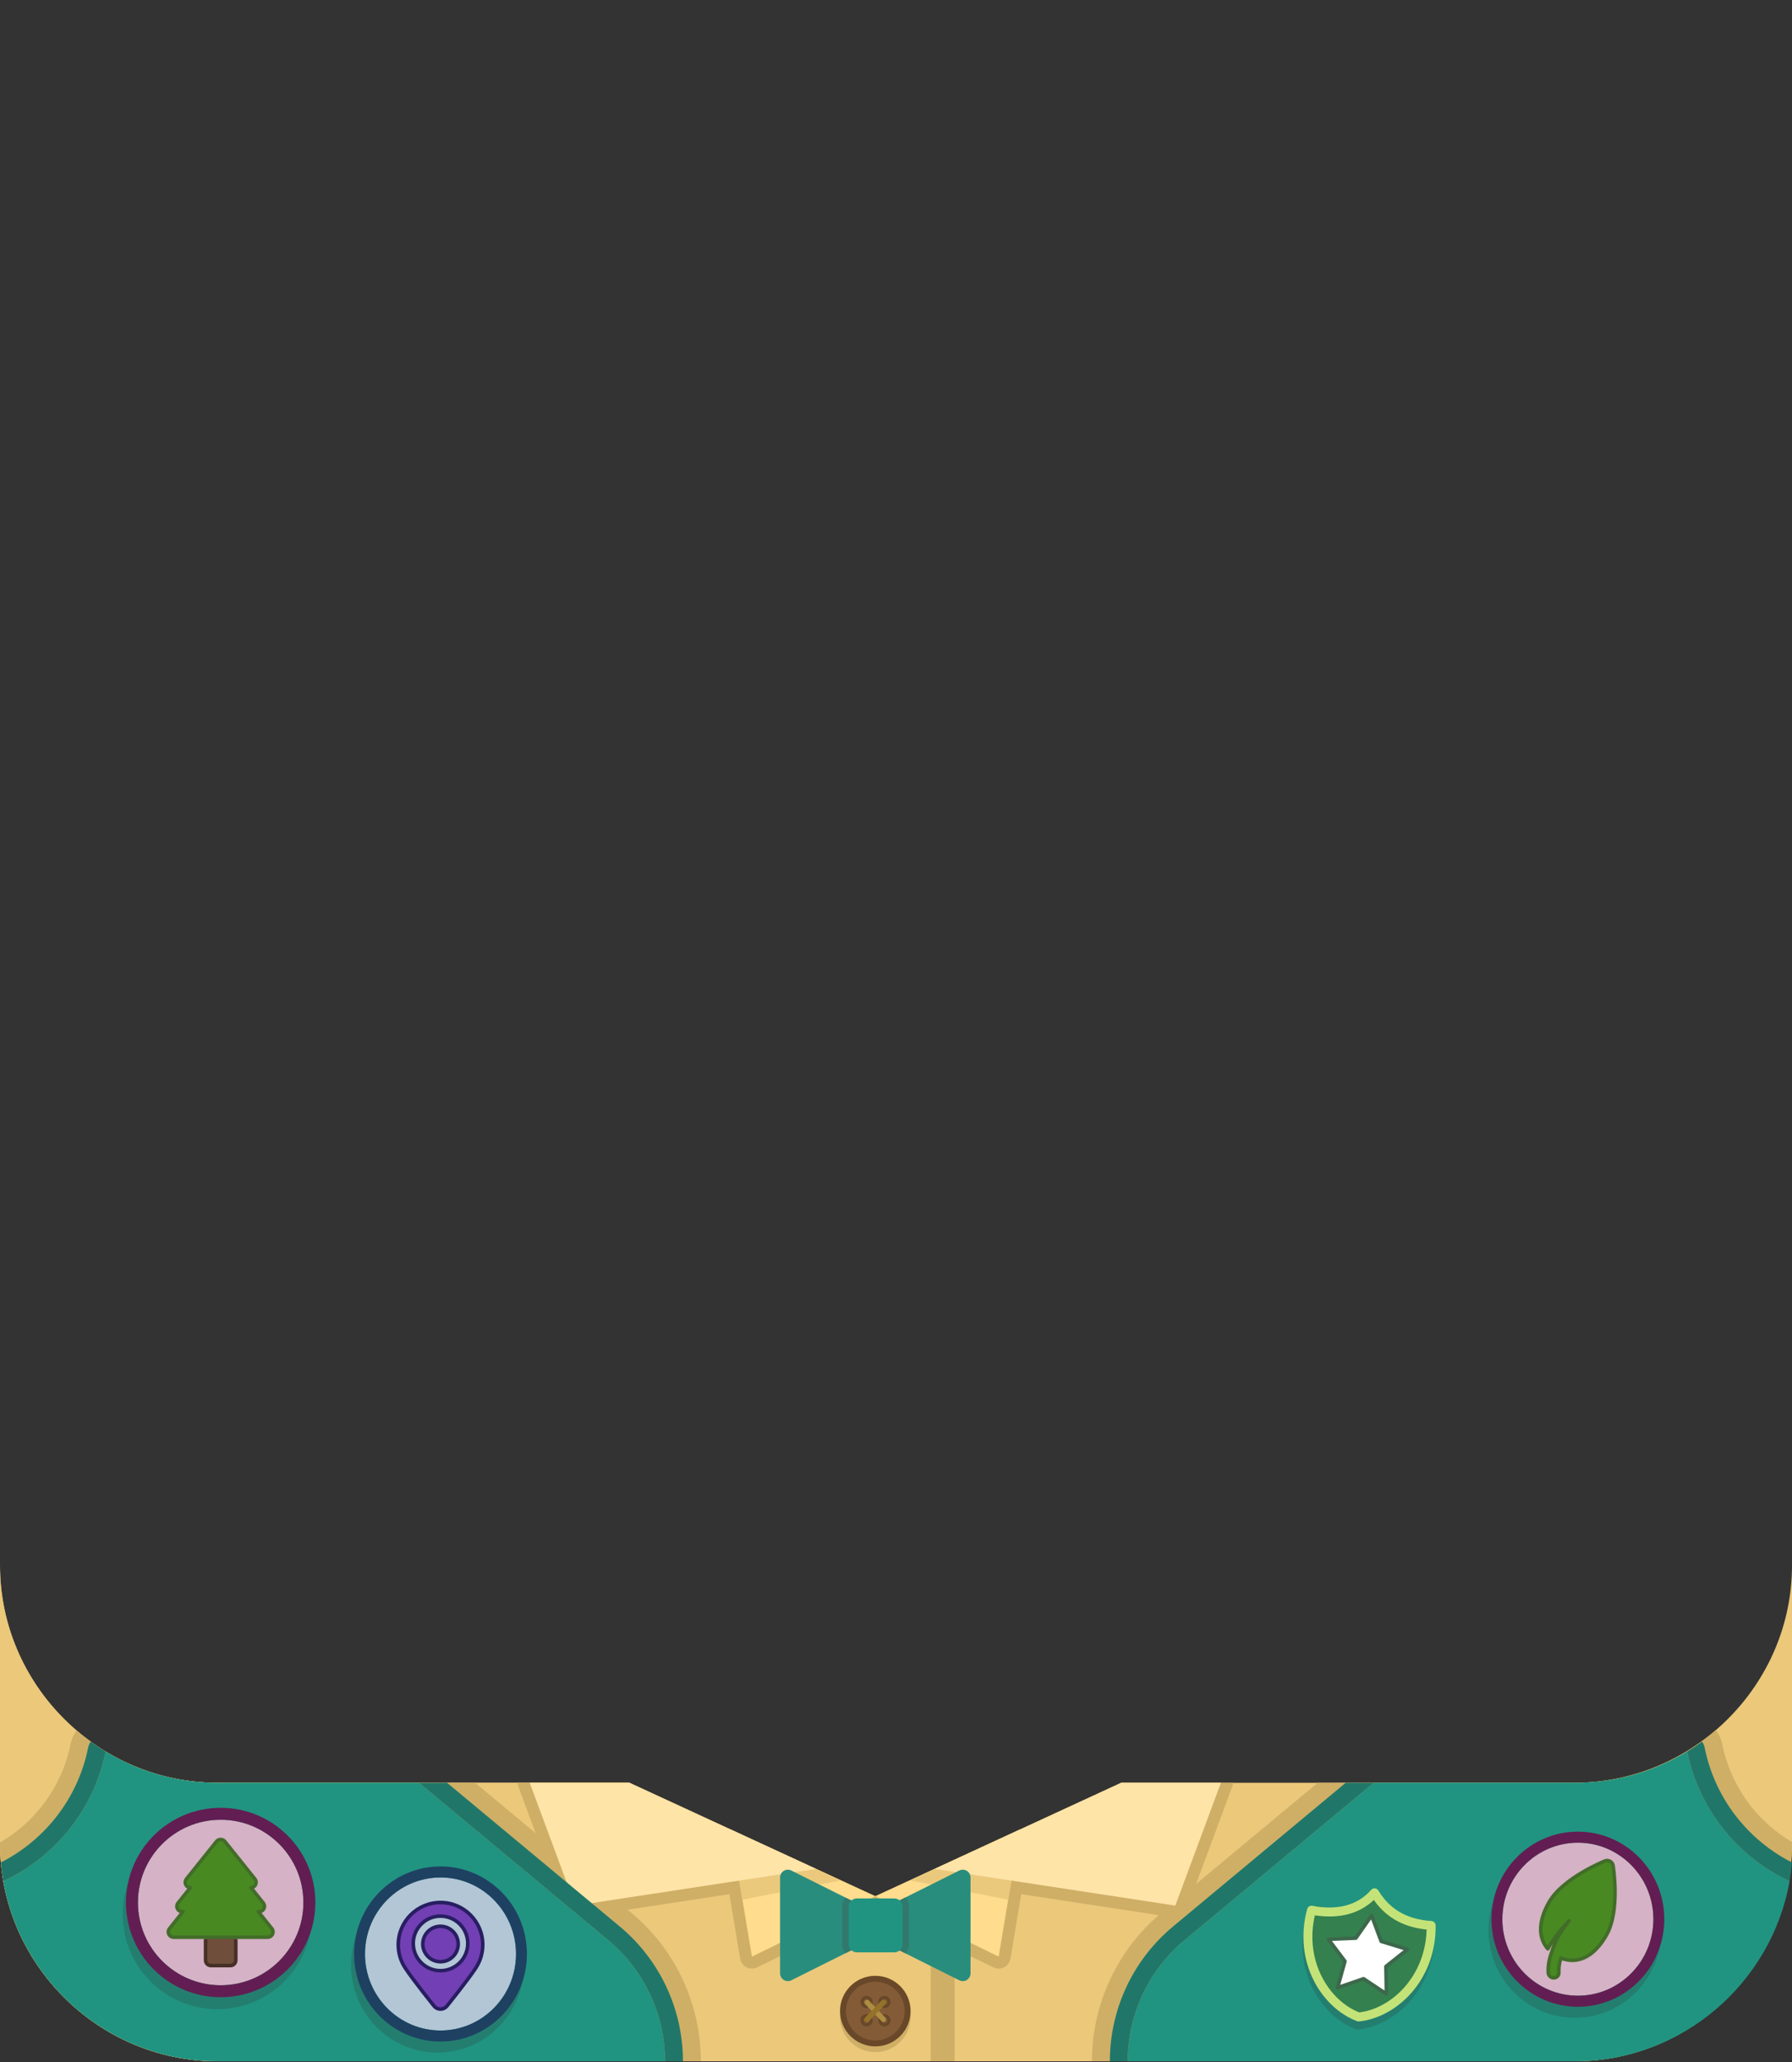<?xml version="1.0" encoding="UTF-8" standalone="no"?><!DOCTYPE svg PUBLIC "-//W3C//DTD SVG 1.1//EN" "http://www.w3.org/Graphics/SVG/1.1/DTD/svg11.dtd"><svg width="100%" height="100%" viewBox="0 0 1250 1438" version="1.1" xmlns="http://www.w3.org/2000/svg" xmlns:xlink="http://www.w3.org/1999/xlink" xml:space="preserve" xmlns:serif="http://www.serif.com/" style="fill-rule:evenodd;clip-rule:evenodd;stroke-linejoin:round;stroke-miterlimit:2;"><rect x="0" y="0" width="1250" height="1438" fill="#333333" stroke="none"/><g id="GirlScout"><g id="ClothingGirlScout"><g><path d="M782.168,1243.25l316.249,0c83.156,0 151.583,-68.427 151.583,-151.583l0,194.25c0,83.156 -68.427,151.583 -151.583,151.583l-946.834,0c-83.156,0 -151.583,-68.427 -151.583,-151.583l-0,-194.207c-0,83.132 68.408,151.54 151.542,151.54l287.415,0l171.605,79.203l171.606,-79.203Z" style="fill:#ebc87a;"/><path d="M649.239,1437.5l-497.656,0c-83.156,0 -151.583,-68.427 -151.583,-151.583l-0,-194.207c-0,83.132 68.408,151.54 151.542,151.54l287.415,0l171.605,79.203l38.677,-0l-0,115.047Z" style="fill:#ebc87a;"/><path d="M-0,1284.94c24.97,-14.493 43.289,-39.209 49.17,-68.412c0.647,-3.212 1.908,-6.217 3.669,-8.875c0.188,-0.284 0.387,-0.558 0.596,-0.824c26.515,22.667 60.831,36.421 98.107,36.421l179.819,0l108.937,90.635c30.779,25.607 48.58,63.576 48.58,103.615l-337.295,0c-83.156,0 -151.583,-68.427 -151.583,-151.583l-0,-0.977Zm761.678,152.56c-0,-40.039 17.801,-78.008 48.579,-103.615l108.938,-90.635l179.222,0c37.441,0 71.897,-13.872 98.465,-36.715c0.297,0.355 0.576,0.728 0.835,1.118c1.761,2.658 3.022,5.663 3.669,8.875c5.837,28.986 23.928,53.552 48.614,68.087l0,1.302c0,4.264 -0.18,8.489 -0.533,12.669c-6.508,77.143 -71.85,138.625 -150.495,138.913c-0.185,0.001 -0.37,0.001 -0.555,0.001l-336.739,-0Z" style="fill:#cfaf66;"/><path d="M649.239,1361.13c-0,-10.258 -4.075,-20.095 -11.328,-27.348c-7.253,-7.253 -17.09,-11.327 -27.348,-11.327c-0,-0 -0.001,-0 -0.001,-0l0,115.047l38.677,-0l-0,-76.372Z" style="fill:#ebc87a;"/><g><circle cx="610.562" cy="1406.49" r="24.613" style="fill:#cfaf66;"/><circle cx="610.562" cy="1402.51" r="22.529" style="fill:#835c37;"/><path d="M610.562,1377.89c13.585,-0 24.613,11.029 24.613,24.613c0,13.584 -11.028,24.612 -24.613,24.612c-13.584,0 -24.612,-11.028 -24.612,-24.612c-0,-13.584 11.028,-24.613 24.612,-24.613Zm0,4.167c-11.284,-0 -20.445,9.161 -20.445,20.446c-0,11.284 9.161,20.446 20.445,20.446c11.285,-0 20.446,-9.162 20.446,-20.446c0,-11.285 -9.161,-20.446 -20.446,-20.446Z" style="fill:#694829;"/><path d="M616.935,1404.6c-2.365,0 -4.285,1.921 -4.285,4.286c-0,2.366 1.92,4.286 4.285,4.286c2.366,-0 4.286,-1.92 4.286,-4.286c0,-2.365 -1.92,-4.286 -4.286,-4.286Zm-12.453,0c-2.366,0 -4.286,1.921 -4.286,4.286c-0,2.366 1.92,4.286 4.286,4.286c2.365,-0 4.285,-1.92 4.285,-4.286c0,-2.365 -1.92,-4.286 -4.285,-4.286Zm12.453,2.268c1.115,-0 2.019,0.904 2.019,2.018c0,1.114 -0.904,2.019 -2.019,2.019c-1.114,-0 -2.018,-0.905 -2.018,-2.019c-0,-1.114 0.904,-2.018 2.018,-2.018Zm-12.453,-0c1.114,-0 2.018,0.904 2.018,2.018c0,1.114 -0.904,2.019 -2.018,2.019c-1.114,-0 -2.019,-0.905 -2.019,-2.019c0,-1.114 0.905,-2.018 2.019,-2.018Zm-0,-15.031c-2.366,0 -4.286,1.921 -4.286,4.286c-0,2.365 1.92,4.286 4.286,4.286c2.365,-0 4.285,-1.921 4.285,-4.286c0,-2.365 -1.92,-4.286 -4.285,-4.286Zm12.453,0c-2.365,0 -4.285,1.921 -4.285,4.286c-0,2.365 1.92,4.286 4.285,4.286c2.366,-0 4.286,-1.921 4.286,-4.286c0,-2.365 -1.92,-4.286 -4.286,-4.286Zm-12.453,2.267c1.114,0 2.018,0.905 2.018,2.019c0,1.114 -0.904,2.018 -2.018,2.018c-1.114,0 -2.019,-0.904 -2.019,-2.018c0,-1.114 0.905,-2.019 2.019,-2.019Zm12.453,0c1.115,0 2.019,0.905 2.019,2.019c0,1.114 -0.904,2.018 -2.019,2.018c-1.114,0 -2.018,-0.904 -2.018,-2.018c-0,-1.114 0.904,-2.019 2.018,-2.019Z" style="fill:#694829;"/><path d="M603.546,1397.73l11.333,11.769c0.694,0.721 1.843,0.742 2.564,0.048c0.721,-0.694 0.743,-1.843 0.049,-2.564l-11.333,-11.769c-0.694,-0.721 -1.843,-0.743 -2.564,-0.048c-0.721,0.694 -0.743,1.843 -0.049,2.564Z" style="fill:#ae8d42;"/><path d="M617.492,1397.73l-11.333,11.769c-0.694,0.721 -1.843,0.742 -2.564,0.048c-0.721,-0.694 -0.743,-1.843 -0.049,-2.564l11.333,-11.769c0.694,-0.721 1.843,-0.743 2.564,-0.048c0.721,0.694 0.743,1.843 0.049,2.564Z" style="fill:#947328;"/></g><path d="M649.239,1437.5l-0,-76.372c-0,-10.258 -4.075,-20.095 -11.328,-27.348c-7.253,-7.253 -17.091,-11.327 -27.348,-11.327l24.122,-11.134c5.514,2.67 10.597,6.262 15.011,10.676c10.379,10.379 16.209,24.455 16.209,39.133l0,76.372l-16.666,-0Z" style="fill:#cfaf66;"/><path d="M610.562,1331.73l-82.392,40.285c-2.364,1.156 -5.134,1.127 -7.473,-0.076c-2.34,-1.204 -3.973,-3.442 -4.407,-6.036l-7.513,-44.941l-106.229,16.201c-3.906,0.596 -7.694,-1.633 -9.069,-5.338l-31.808,-85.674c-0.349,-0.941 -0.521,-1.923 -0.521,-2.9l77.807,0l171.605,79.203l171.606,-79.203l77.807,0c-0,0.977 -0.172,1.959 -0.521,2.9l-31.808,85.674c-1.375,3.705 -5.163,5.934 -9.069,5.338l-106.229,-16.201l-7.513,44.941c-0.434,2.594 -2.067,4.832 -4.407,6.036c-2.339,1.203 -5.109,1.232 -7.473,0.076l-82.393,-40.285Z" style="fill:#cfaf66;"/><g><path d="M610.562,1322.45l86.054,42.075l14.817,-88.631l-100.871,46.556" style="fill:#ffdc8e;"/><path d="M634.685,1311.32l68.569,13.502l8.179,-48.924l-76.748,35.422" style="fill:#ebc97c;"/><path d="M652,1303.33l167.834,25.596l31.807,-85.674l-69.473,0l-130.168,60.078" style="fill:#ffe4a8;"/></g><g><path d="M610.562,1322.45l-86.053,42.075l-14.817,-88.631l100.87,46.556" style="fill:#ffdc8e;"/><path d="M586.44,1311.32l-68.569,13.502l-8.179,-48.924l76.748,35.422" style="fill:#ebc97c;"/><path d="M569.125,1303.33l-167.834,25.596l-31.807,-85.674l69.473,0l130.168,60.078" style="fill:#ffe4a8;"/></g></g><g><path d="M73.678,1221.46c22.814,13.812 49.48,21.786 77.864,21.786l140.73,0l132.037,109.853c25.07,20.858 39.569,51.783 39.569,84.395l-312.295,0.002c-74.299,0 -136.84,-54.627 -149.319,-125.578c36.267,-16.844 63.314,-50.239 71.414,-90.458Z" style="fill:#209481;"/><path d="M0.556,1298.86c30.919,-15.678 53.829,-44.91 60.868,-79.861c0.323,-1.606 0.954,-3.108 1.834,-4.437c3.374,2.439 6.85,4.744 10.42,6.905c-8.1,40.219 -35.147,73.614 -71.414,90.458c-0.756,-4.298 -1.328,-8.656 -1.708,-13.065Zm463.322,138.642c-0,-32.612 -14.499,-63.538 -39.569,-84.396l-132.037,-109.853l19.545,0l120.487,100.244c27.924,23.232 44.074,57.68 44.074,94.005l-12.5,0Z" style="fill:#207769;"/></g><g><path d="M1176.88,1221.46c-22.814,13.812 -49.481,21.786 -77.864,21.786l-140.731,0l-132.036,109.853c-25.07,20.858 -39.569,51.783 -39.569,84.395l312.294,0.002c74.3,0 136.84,-54.627 149.32,-125.578c-36.267,-16.844 -63.314,-50.239 -71.414,-90.458Z" style="fill:#209481;"/><path d="M1250,1298.86c-30.92,-15.678 -53.829,-44.91 -60.868,-79.861c-0.324,-1.606 -0.954,-3.108 -1.834,-4.437c-3.374,2.439 -6.85,4.744 -10.42,6.905c8.1,40.219 35.147,73.614 71.414,90.458c0.756,-4.298 1.328,-8.656 1.708,-13.065Zm-463.322,138.642c-0,-32.612 14.499,-63.538 39.569,-84.396l132.036,-109.853l-19.544,0l-120.487,100.244c-27.924,23.232 -44.074,57.68 -44.074,94.005l12.5,0Z" style="fill:#207769;"/></g><g><path d="M610.562,1333.75l58.584,-29.291c1.679,-0.84 3.673,-0.75 5.27,0.237c1.597,0.987 2.569,2.73 2.569,4.607l-0,66.869c-0,1.877 -0.972,3.621 -2.569,4.608c-1.597,0.986 -3.591,1.076 -5.27,0.237l-58.584,-29.292l-58.583,29.292c-1.679,0.839 -3.673,0.749 -5.27,-0.237c-1.597,-0.987 -2.569,-2.731 -2.569,-4.608l0,-66.869c0,-1.877 0.972,-3.62 2.569,-4.607c1.597,-0.987 3.591,-1.077 5.27,-0.237l58.583,29.291Z" style="fill:#288d7c;"/><path d="M589.678,1323.31l20.884,10.442l21.201,-10.6c1.471,1.782 2.356,4.066 2.356,6.554l-0,26.067c-0,2.489 -0.885,4.773 -2.356,6.554l-21.201,-10.6l-20.884,10.442c-1.395,-1.757 -2.228,-3.98 -2.228,-6.396l-0,-26.067c-0,-2.416 0.833,-4.638 2.228,-6.396Z" style="fill:#32796d;"/><path d="M629.58,1329.71c0,-3.18 -2.582,-5.763 -5.763,-5.763l-26.066,0c-3.181,0 -5.763,2.583 -5.763,5.763l-0,26.067c-0,3.181 2.582,5.763 5.763,5.763l26.066,-0c3.181,-0 5.763,-2.582 5.763,-5.763l0,-26.067Z" style="fill:#209481;"/></g><g><circle cx="151.648" cy="1335.1" r="66.05" style="fill:#28685e;fill-opacity:0.5;"/><circle cx="153.926" cy="1326.77" r="57.717" style="fill:#d5b2c5;"/><path d="M153.926,1260.72c36.454,0 66.05,29.596 66.05,66.05c-0,36.454 -29.596,66.05 -66.05,66.05c-36.454,-0 -66.05,-29.596 -66.05,-66.05c0,-36.454 29.596,-66.05 66.05,-66.05Zm-0,8.333c-31.855,0 -57.717,25.862 -57.717,57.717c0,31.855 25.862,57.717 57.717,57.717c31.855,-0 57.716,-25.862 57.716,-57.717c0,-31.855 -25.861,-57.717 -57.716,-57.717Z" style="fill:#621e52;"/><g><path d="M143.393,1350.98l21.066,-0l-0,16.047c-0,2.057 -1.675,3.724 -3.74,3.724l-13.586,-0c-2.065,-0 -3.74,-1.667 -3.74,-3.724l0,-16.047Z" style="fill:#704e3c;"/><path d="M187.201,1352.21c-0.162,0.016 -0.325,0.024 -0.489,0.024c-0,-0 -21.003,-0 -21.003,-0l-0,14.797c-0,2.745 -2.233,4.974 -4.99,4.974l-13.586,-0c-2.757,-0 -4.99,-2.229 -4.99,-4.974l0,-14.797l-21.003,-0c-0.164,-0 -0.327,-0.008 -0.489,-0.024l23.992,-0l0,14.821c0,1.368 1.116,2.474 2.49,2.474l13.586,-0c1.373,-0 2.49,-1.106 2.49,-2.474l-0,-14.821l23.992,-0Z" style="fill:#453026;"/><path d="M186.712,1350.98l-65.572,-0c-1.437,-0 -2.746,-0.82 -3.369,-2.109c-0.624,-1.289 -0.45,-2.82 0.446,-3.939l9.449,-11.789l-0.555,0c-1.436,0 -2.746,-0.82 -3.369,-2.109c-0.623,-1.289 -0.45,-2.82 0.447,-3.938l8.564,-10.686c-1.362,-0.069 -2.585,-0.872 -3.181,-2.105c-0.623,-1.289 -0.449,-2.82 0.447,-3.938l20.984,-26.183c0.71,-0.885 1.785,-1.401 2.923,-1.401c1.138,0 2.213,0.516 2.923,1.401l20.984,26.183c0.896,1.118 1.07,2.649 0.447,3.938c-0.596,1.233 -1.819,2.036 -3.181,2.105l8.564,10.686c0.897,1.118 1.07,2.649 0.447,3.938c-0.623,1.289 -1.933,2.109 -3.369,2.109l-0.555,0l9.449,11.789c0.896,1.119 1.069,2.65 0.446,3.939c-0.623,1.289 -1.933,2.109 -3.369,2.109Z" style="fill:#488922;"/><path d="M125.365,1334.06c-1.176,-0.44 -2.163,-1.318 -2.727,-2.485c-0.829,-1.715 -0.598,-3.752 0.594,-5.239c-0,-0 7.413,-9.25 7.413,-9.25c-0.931,-0.485 -1.703,-1.261 -2.177,-2.24c-0.829,-1.715 -0.598,-3.751 0.594,-5.239l20.984,-26.183c0.942,-1.175 2.37,-1.86 3.88,-1.86c1.51,0 2.938,0.685 3.88,1.86l20.984,26.183c1.192,1.488 1.423,3.524 0.594,5.239c-0.474,0.979 -1.246,1.755 -2.177,2.24l7.413,9.25c1.192,1.487 1.423,3.524 0.594,5.239c-0.564,1.167 -1.551,2.045 -2.727,2.485l8.104,10.113c1.192,1.487 1.423,3.523 0.594,5.238c-0.827,1.712 -2.565,2.802 -4.473,2.802l-65.572,-0c-1.908,-0 -3.646,-1.09 -4.473,-2.802c-0.829,-1.715 -0.599,-3.751 0.594,-5.238l8.104,-10.113Zm53.864,-0.143c-0.423,-0.509 -0.705,-2.034 0.972,-1.993l0.527,-0c0.025,-0 0.05,0.001 0.082,-0.001c0.938,-0.026 1.787,-0.57 2.196,-1.416c0.418,-0.863 0.301,-1.888 -0.299,-2.638l-8.565,-10.686c-0.288,-0.359 -0.35,-0.849 -0.161,-1.269c0.188,-0.42 0.597,-0.699 1.057,-0.722c0.915,-0.046 1.737,-0.585 2.138,-1.413c0.417,-0.864 0.301,-1.889 -0.3,-2.638l-20.984,-26.183c-0.477,-0.596 -1.201,-0.942 -1.966,-0.942c-0.765,0 -1.489,0.346 -1.966,0.942l-20.984,26.183c-0.601,0.749 -0.717,1.774 -0.3,2.638c0.4,0.828 1.223,1.367 2.138,1.413c0.46,0.023 0.868,0.302 1.057,0.722c0.189,0.42 0.127,0.91 -0.161,1.269l-8.565,10.686c-0.6,0.75 -0.717,1.775 -0.299,2.638c0.419,0.867 1.3,1.417 2.265,1.417l0.435,-0c0.878,-0.078 1.842,0.999 1.077,1.993l-9.449,11.789c-0.6,0.749 -0.717,1.775 -0.299,2.638c0.418,0.867 1.299,1.417 2.265,1.417l65.572,-0c0.965,-0 1.847,-0.55 2.265,-1.417c0.418,-0.863 0.301,-1.889 -0.299,-2.638l-9.449,-11.789Z" style="fill:#426d29;"/></g></g><g><ellipse cx="305.193" cy="1370.38" rx="60.283" ry="61.066" style="fill:#28685e;fill-opacity:0.5;"/><ellipse cx="307.272" cy="1362.67" rx="52.677" ry="53.361" style="fill:#b2c6d5;"/><path d="M307.272,1301.61c33.271,-0 60.283,27.362 60.283,61.065c-0,33.703 -27.012,61.066 -60.283,61.066c-33.271,0 -60.283,-27.363 -60.283,-61.066c-0,-33.703 27.012,-61.065 60.283,-61.065Zm-0,7.704c-29.073,0 -52.677,23.91 -52.677,53.361c-0,29.451 23.604,53.362 52.677,53.362c29.073,-0 52.677,-23.911 52.677,-53.362c0,-29.451 -23.604,-53.361 -52.677,-53.361Z" style="fill:#1e4162;"/><path d="M307.272,1401.1c1.748,-0 3.402,-0.789 4.502,-2.147c-0,-0 14.585,-18.031 20.205,-26.661c3.008,-4.62 4.759,-10.134 4.759,-16.054c-0,-16.263 -13.203,-29.466 -29.466,-29.466c-16.263,0 -29.466,13.203 -29.466,29.466c0,5.92 1.75,11.434 4.759,16.054c5.62,8.63 20.205,26.661 20.205,26.661c1.1,1.358 2.754,2.147 4.502,2.147Zm-0,-64.836c10.502,-0 19.028,8.526 19.028,19.027c-0,10.502 -8.526,19.028 -19.028,19.028c-10.502,0 -19.028,-8.526 -19.028,-19.028c0,-10.501 8.526,-19.027 19.028,-19.027Zm-0,7.1c-6.817,-0 -12.351,5.534 -12.351,12.351c-0,6.817 5.534,12.351 12.351,12.351c6.817,-0 12.351,-5.534 12.351,-12.351c-0,-6.817 -5.534,-12.351 -12.351,-12.351Z" style="fill:#733fb4;"/><path d="M307.272,1402.35c-2.125,-0 -4.136,-0.96 -5.473,-2.611c-0,-0 -14.64,-18.102 -20.282,-26.765c-3.136,-4.817 -4.961,-10.565 -4.961,-16.736c0,-16.953 13.763,-30.716 30.716,-30.716c16.952,0 30.716,13.763 30.716,30.716c-0,6.171 -1.825,11.919 -4.962,16.736c-5.641,8.663 -20.281,26.765 -20.281,26.765c-1.337,1.651 -3.348,2.611 -5.473,2.611Zm-0,-2.5c1.37,-0 2.668,-0.619 3.53,-1.684c0.082,-0.101 14.547,-17.983 20.129,-26.556c2.881,-4.424 4.557,-9.704 4.557,-15.372c-0,-15.573 -12.643,-28.216 -28.216,-28.216c-15.573,0 -28.216,12.643 -28.216,28.216c0,5.668 1.676,10.948 4.556,15.372c5.583,8.573 20.048,26.455 20.13,26.556c0.862,1.065 2.159,1.684 3.53,1.684Zm-0,-64.836c11.192,-0 20.278,9.086 20.278,20.277c-0,11.192 -9.086,20.278 -20.278,20.278c-11.192,0 -20.278,-9.086 -20.278,-20.278c0,-11.191 9.086,-20.277 20.278,-20.277Zm-0,2.5c-9.812,-0 -17.778,7.966 -17.778,17.777c0,9.812 7.966,17.778 17.778,17.778c9.812,0 17.778,-7.966 17.778,-17.778c-0,-9.811 -7.966,-17.777 -17.778,-17.777Zm-0,4.6c7.507,-0 13.601,6.094 13.601,13.601c-0,7.506 -6.094,13.601 -13.601,13.601c-7.507,-0 -13.601,-6.095 -13.601,-13.601c-0,-7.507 6.094,-13.601 13.601,-13.601Zm-0,2.5c-6.127,-0 -11.101,4.974 -11.101,11.101c-0,6.127 4.974,11.101 11.101,11.101c6.127,-0 11.101,-4.974 11.101,-11.101c-0,-6.127 -4.974,-11.101 -11.101,-11.101Z" style="fill:#281e62;"/></g><g><ellipse cx="1098.56" cy="1346.12" rx="60.283" ry="61.066" style="fill:#28685e;fill-opacity:0.5;"/><ellipse cx="1100.64" cy="1338.42" rx="52.677" ry="53.361" style="fill:#d5b2c5;"/><path d="M1100.64,1277.35c33.271,-0 60.283,27.362 60.283,61.065c-0,33.703 -27.012,61.066 -60.283,61.066c-33.271,0 -60.283,-27.363 -60.283,-61.066c-0,-33.703 27.012,-61.065 60.283,-61.065Zm-0,7.704c-29.074,0 -52.678,23.911 -52.678,53.361c0,29.451 23.604,53.362 52.678,53.362c29.073,-0 52.677,-23.911 52.677,-53.362c-0,-29.45 -23.604,-53.361 -52.677,-53.361Z" style="fill:#621e52;"/><path d="M1082.3,1361.64c-1.739,4.581 -2.55,9.461 -2.292,14.147c0.11,1.993 1.848,3.577 3.879,3.536c2.031,-0.041 3.591,-1.692 3.481,-3.685c-0.185,-3.356 0.32,-6.835 1.429,-10.155c3.668,1.485 7.528,1.986 11.433,1.289c6.854,-1.221 14.119,-6.297 20.421,-17.453c9.738,-17.239 4.53,-48.379 4.53,-48.379c-0.21,-1.206 -0.969,-2.27 -2.061,-2.886c-1.091,-0.617 -2.394,-0.718 -3.535,-0.275c-0,0 -29.359,11.613 -39.098,28.853c-6.301,11.155 -6.898,19.998 -4.407,26.498c0.851,2.22 2.061,4.203 3.575,5.948c3.994,-7.064 8.963,-13.576 14.874,-19.557c-5.035,6.097 -9.446,13.025 -12.229,22.119Z" style="fill:#488922;"/><path d="M1081.1,1361.28l0.013,-0.038c0.574,-1.872 1.216,-3.655 1.926,-5.377c-0.8,1.259 -1.566,2.537 -2.3,3.834c-0.199,0.353 -0.559,0.588 -0.963,0.629c-0.404,0.04 -0.802,-0.118 -1.069,-0.425c-1.609,-1.853 -2.895,-3.961 -3.798,-6.32c-2.59,-6.757 -2.065,-15.964 4.486,-27.56c9.905,-17.534 39.726,-29.4 39.726,-29.4l0.007,-0.003c1.486,-0.577 3.182,-0.451 4.603,0.351c1.421,0.803 2.405,2.191 2.677,3.761l0.001,0.008c0,0 5.231,31.666 -4.674,49.2c-6.55,11.597 -14.165,16.799 -21.289,18.069c-3.691,0.658 -7.345,0.312 -10.849,-0.887c-0.791,2.789 -1.139,5.665 -0.985,8.454c0.149,2.699 -1.952,4.948 -4.704,5.003c-2.703,0.055 -5.006,-2.065 -5.152,-4.717c-0.266,-4.83 0.562,-9.858 2.344,-14.582Zm2.365,0.81c-1.677,4.415 -2.461,9.118 -2.213,13.634c0.074,1.334 1.247,2.383 2.606,2.356c1.31,-0.027 2.329,-1.081 2.258,-2.367c-0.194,-3.51 0.332,-7.148 1.492,-10.62c0.109,-0.328 0.349,-0.595 0.662,-0.74c0.314,-0.144 0.673,-0.152 0.992,-0.023c3.447,1.396 7.075,1.872 10.745,1.218c6.583,-1.174 13.499,-6.122 19.552,-16.837c9.494,-16.808 4.467,-47.066 4.386,-47.553c-0.147,-0.841 -0.682,-1.58 -1.443,-2.01c-0.762,-0.43 -1.671,-0.507 -2.467,-0.198c-0.459,0.181 -28.969,11.495 -38.463,28.302c-6.053,10.716 -6.721,19.193 -4.329,25.437c0.579,1.509 1.335,2.902 2.249,4.176c3.88,-6.543 8.604,-12.61 14.144,-18.216c0.47,-0.476 1.231,-0.497 1.727,-0.049c0.496,0.448 0.551,1.208 0.126,1.723c-4.938,5.979 -9.269,12.771 -11.998,21.689c-0.008,0.026 -0.017,0.052 -0.026,0.078Z" style="fill:#426d29;"/></g><g><path d="M922.394,1335.76c14.65,1.092 25.719,-3.458 33.321,-12.149c0.656,-0.751 1.632,-1.143 2.626,-1.055c0.993,0.087 1.886,0.644 2.401,1.498c6.997,11.591 18.108,20.045 37.016,21.282c1.629,0.106 2.901,1.448 2.921,3.08c0.467,38.007 -26.988,64.188 -53.35,66.953c-0.482,0.05 -0.969,-0.012 -1.423,-0.182c-24.82,-9.305 -44.81,-41.547 -34.802,-78.216c0.43,-1.574 1.999,-2.553 3.602,-2.247c0.724,0.139 1.441,0.265 2.15,0.379c0.08,-0.22 0.161,-0.44 0.243,-0.659c1.804,0.517 3.569,0.955 5.295,1.316Zm72.003,15.921c0.004,-0.119 0.008,-0.239 0.011,-0.358c-0.943,-0.099 -1.867,-0.215 -2.774,-0.348c0.899,0.253 1.82,0.488 2.763,0.706Z" style="fill:#247e70;"/><path d="M943.829,1405.92c-22.703,-10.948 -38.642,-43.275 -26.007,-77.138c19.447,5.582 34.392,1.889 44.865,-8.097c6.319,13.002 17.276,23.125 37.262,26.268c-2.829,36.032 -30.917,58.618 -56.12,58.967Z" style="fill:#34804e;"/><path d="M946.629,1409.53c-24.82,-9.304 -44.81,-41.547 -34.802,-78.216c0.43,-1.574 1.999,-2.553 3.602,-2.246c18.52,3.54 32.13,-0.962 41.009,-11.114c0.656,-0.75 1.632,-1.143 2.626,-1.055c0.993,0.087 1.886,0.644 2.401,1.498c6.997,11.591 18.108,20.046 37.016,21.282c1.629,0.106 2.901,1.448 2.921,3.08c0.467,38.008 -26.988,64.188 -53.35,66.953c-0.482,0.051 -0.969,-0.012 -1.423,-0.182Zm1.503,-6.118l0.008,-0c22.876,-2.825 46.089,-25.341 46.991,-57.746c-17.873,-1.877 -29.209,-9.817 -36.814,-20.654c-9.62,9.112 -23.246,13.443 -41.152,10.696c-7.273,31.591 9.534,59.22 30.967,67.704Z" style="fill:#c3e379;"/><path d="M956.755,1335.94l6.682,17.94l18.309,5.595l-14.998,11.898l0.338,19.142l-15.951,-10.587l-18.101,6.236l5.14,-18.442l-11.524,-15.287l19.127,-0.811l10.978,-15.684Z" style="fill:#fff;"/><path d="M957.926,1335.5l6.467,17.361l17.718,5.414c0.444,0.136 0.777,0.507 0.863,0.963c0.086,0.456 -0.087,0.923 -0.451,1.212l-14.514,11.515l0.327,18.524c0.008,0.464 -0.242,0.895 -0.65,1.118c-0.407,0.223 -0.905,0.202 -1.292,-0.055l-15.436,-10.245l-17.517,6.035c-0.439,0.151 -0.926,0.047 -1.264,-0.272c-0.338,-0.318 -0.472,-0.798 -0.347,-1.245l4.974,-17.847l-11.153,-14.795c-0.279,-0.37 -0.33,-0.866 -0.132,-1.286c0.199,-0.42 0.614,-0.695 1.078,-0.715l18.51,-0.785l10.624,-15.178c0.266,-0.38 0.722,-0.582 1.182,-0.523c0.461,0.059 0.851,0.368 1.013,0.804Zm-1.512,3.102l-9.613,13.735c-0.223,0.319 -0.582,0.515 -0.971,0.532l-16.75,0.71l10.092,13.387c0.234,0.311 0.31,0.713 0.206,1.088l-4.501,16.149l15.851,-5.461c0.368,-0.126 0.774,-0.075 1.098,0.141l13.968,9.27l-0.296,-16.762c-0.006,-0.389 0.168,-0.759 0.473,-1.001l13.133,-10.419l-16.032,-4.899c-0.373,-0.114 -0.671,-0.394 -0.807,-0.759l-5.851,-15.711Z" style="fill:#3d684c;"/></g></g></g></svg>